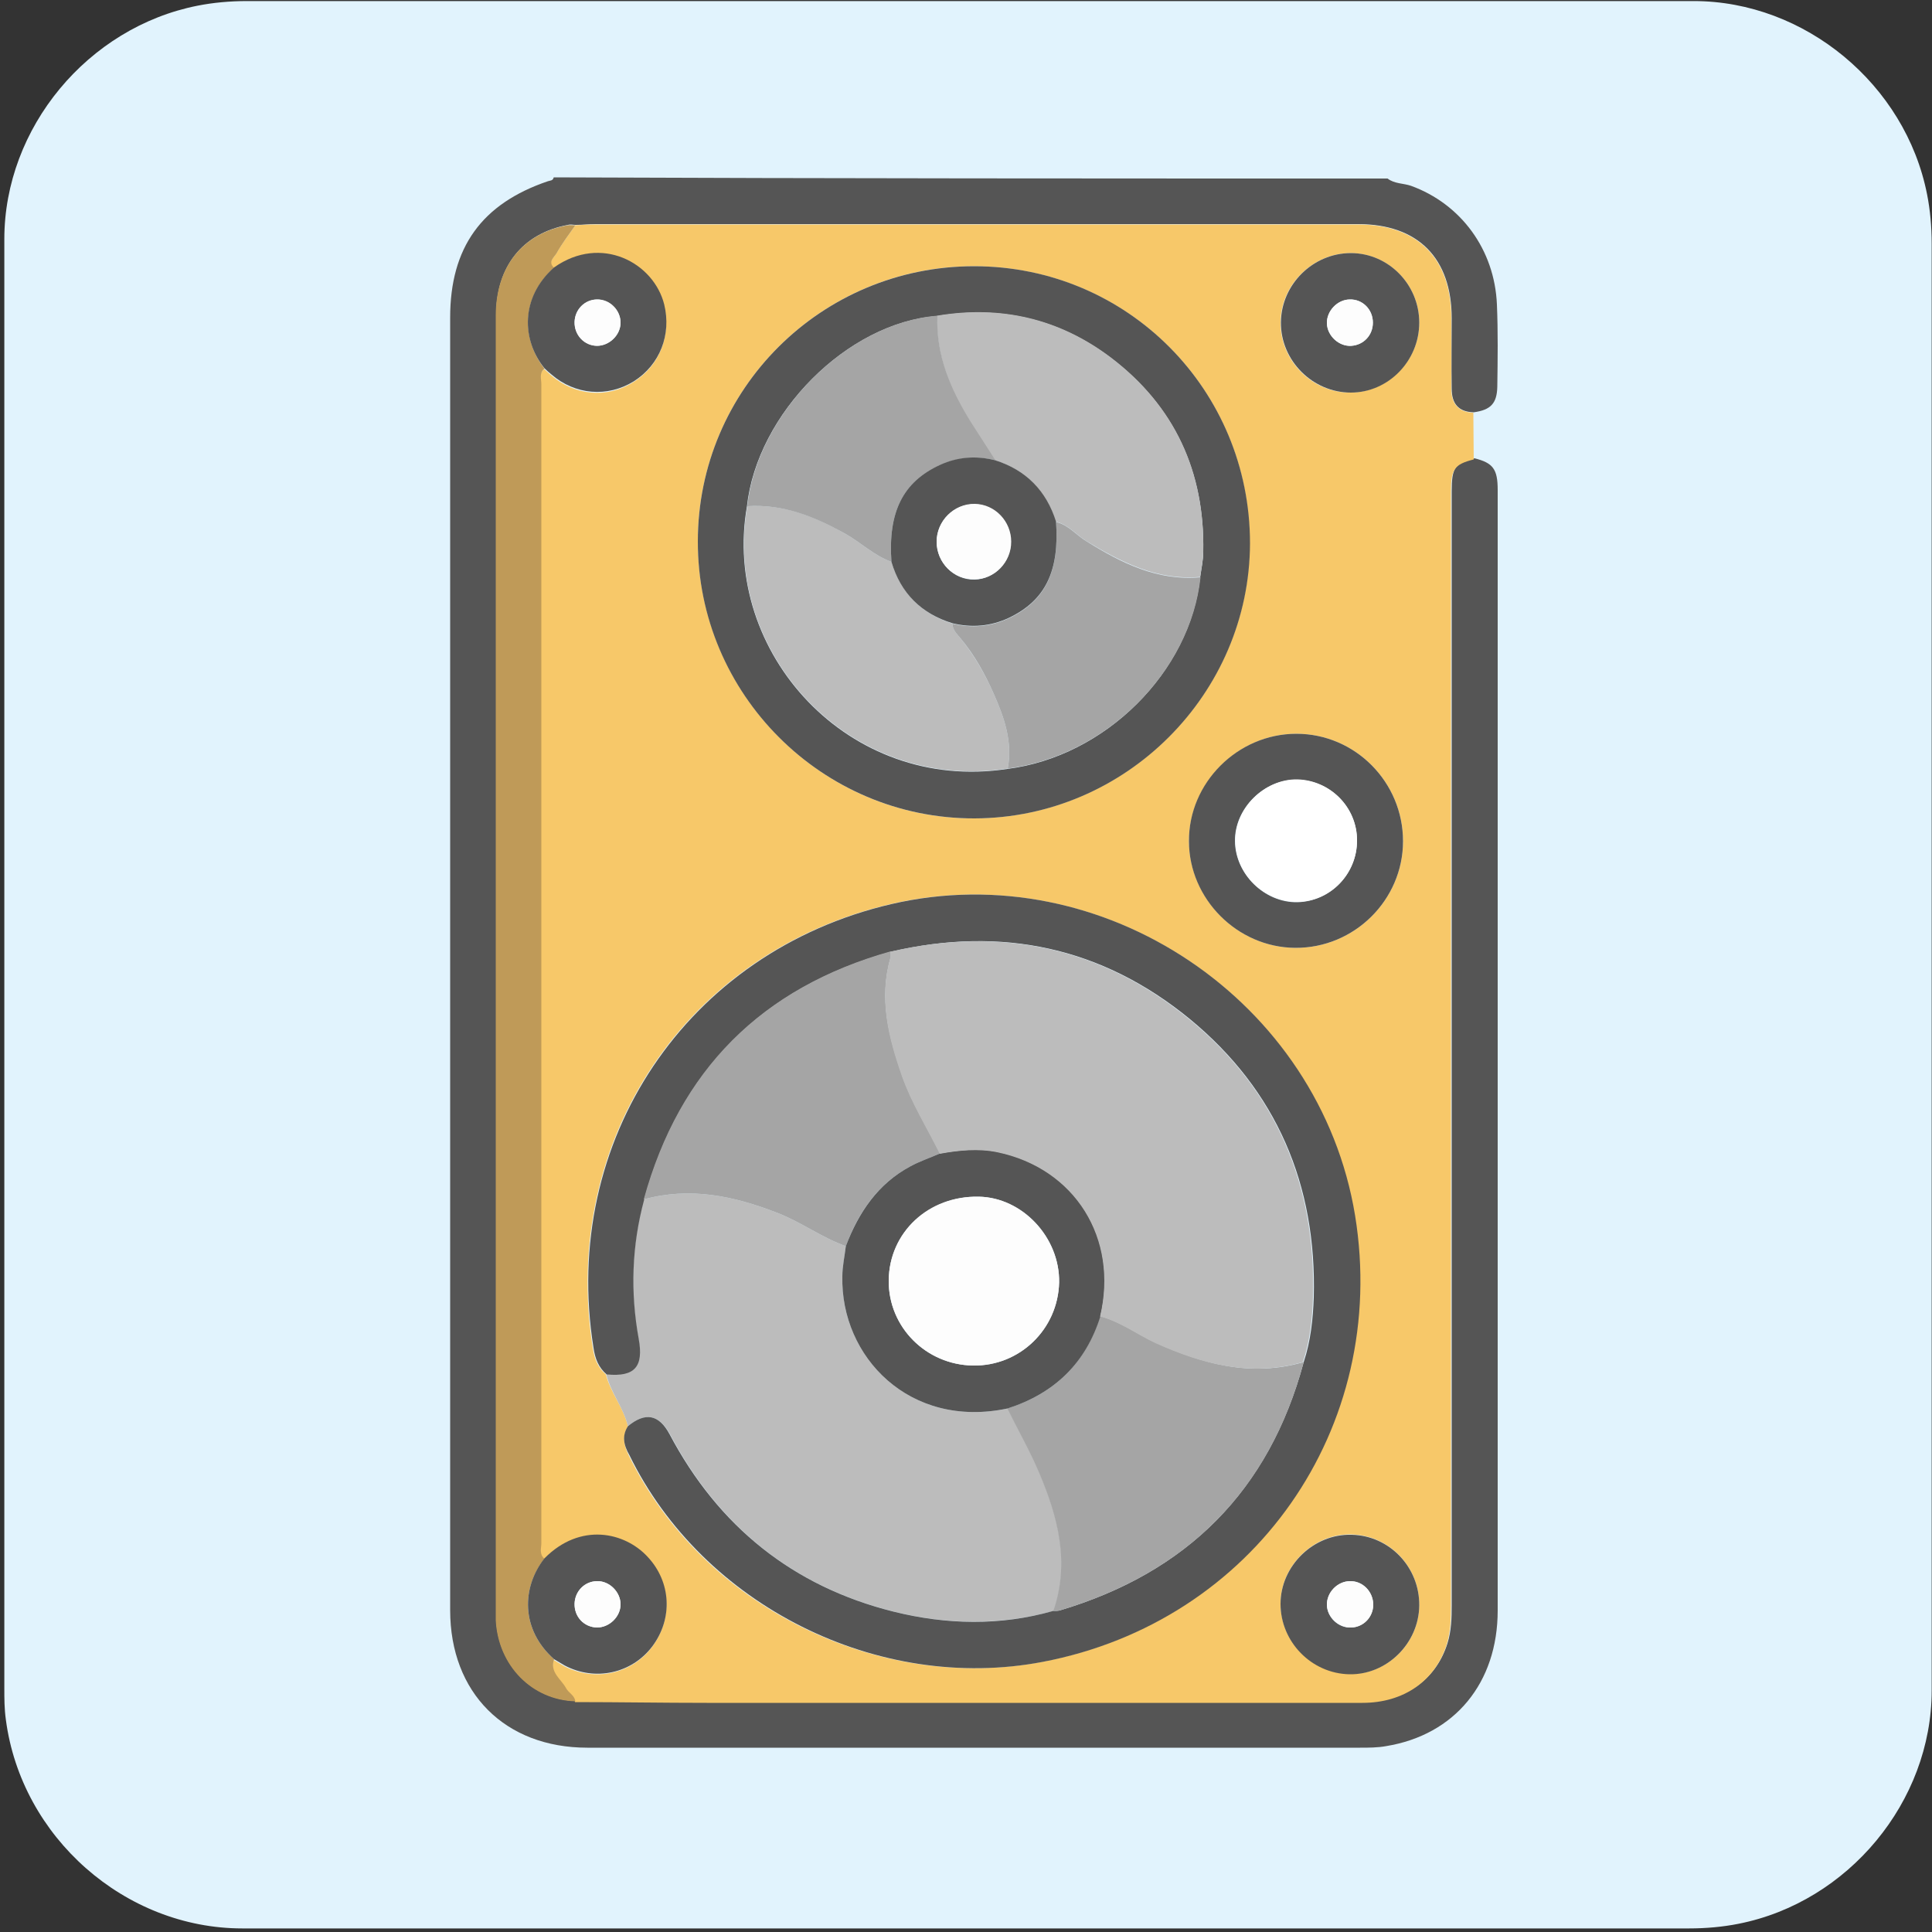 <svg xmlns="http://www.w3.org/2000/svg" viewBox="0 0 500 500" overflow="hidden" preserveAspectRatio="xMidYMid meet" id="eaf-b2fa-0"><rect x="0" y="0" width="500" height="500" fill="#333333" stroke="none"/><defs><clipPath id="eaf-b2fa-1"><rect x="0" y="0" width="500" height="500"></rect></clipPath><style>#eaf-b2fa-0 * {animation: 7000ms linear infinite normal both running;offset-rotate:0deg}@keyframes eaf-b2fa-2{0%,100%{transform:translate(405.585px,350.9px)}}@keyframes eaf-b2fa-3{0%{animation-timing-function:step-start}0.96%{transform:scale(0,0);animation-timing-function:ease-in-out}8.1%{transform:scale(1,1);animation-timing-function:ease-in-out}15.24%{transform:scale(0,0);animation-timing-function:ease-in-out}22.39%{transform:scale(1,1);animation-timing-function:ease-in-out}29.51%{transform:scale(0,0)}29.53%{transform:scale(0,0);animation-timing-function:ease-in-out}36.67%{transform:scale(1,1);animation-timing-function:ease-in-out}43.81%{transform:scale(0,0);animation-timing-function:ease-in-out}60.96%,100%{transform:scale(1.5,1.5)}}@keyframes eaf-b2fa-4{0%,100%{transform:translate(-413.585px,-350.9px)}}@keyframes eaf-b2fa-5{0%,0.96%{opacity:1}8.1%{opacity:1;animation-timing-function:ease-in-out}15.24%{opacity:0;animation-timing-function:ease-in-out}22.39%{opacity:1;animation-timing-function:ease-in-out}29.53%{opacity:0;animation-timing-function:ease-in-out}36.67%{opacity:1;animation-timing-function:ease-in-out}43.81%{opacity:0;animation-timing-function:ease-in-out}50%{opacity:1;animation-timing-function:ease-in-out}60.94%,100%{opacity:0}}@keyframes eaf-b2fa-6{0%,100%{transform:translate(90.817px,133.8px)}}@keyframes eaf-b2fa-7{0%,100%{transform:translate(-87.252px,-133.8px)}}@keyframes eaf-b2fa-8{0%,100%{transform:translate(91.315px,350.9px)}}@keyframes eaf-b2fa-9{0%{transform:scale(0,0);animation-timing-function:ease-in-out}7.14%{transform:scale(1,1);animation-timing-function:ease-in-out}14.29%{transform:scale(0,0);animation-timing-function:ease-in-out}21.43%{transform:scale(1,1);animation-timing-function:ease-in-out}28.56%{transform:scale(0,0)}28.57%{transform:scale(0,0);animation-timing-function:ease-in-out}35.71%{transform:scale(1,1);animation-timing-function:ease-in-out}42.86%{transform:scale(0,0);animation-timing-function:ease-in-out}60%,100%{transform:scale(1.5,1.5)}}@keyframes eaf-b2fa-10{0%,100%{transform:translate(-87.315px,-350.9px)}}@keyframes eaf-b2fa-11{0%{opacity:1}7.14%{opacity:1;animation-timing-function:ease-in-out}14.29%{opacity:0;animation-timing-function:ease-in-out}21.43%{opacity:1;animation-timing-function:ease-in-out}28.57%{opacity:0;animation-timing-function:ease-in-out}35.71%{opacity:1;animation-timing-function:ease-in-out}42.86%{opacity:0;animation-timing-function:ease-in-out}49.04%{opacity:1;animation-timing-function:ease-in-out}59.99%,100%{opacity:0}}@keyframes eaf-b2fa-12{0%,100%{transform:translate(405.585px,133.8px)}}@keyframes eaf-b2fa-13{0%,100%{transform:translate(-413.585px,-133.8px)}}</style></defs><g clip-path="url('#eaf-b2fa-1')" style="isolation: isolate;"><g><g transform="matrix(4 0 0 4 -827.28 -2254.526)"><path fill="#e1f3fd" d="m331.8 626.1c0 15.6 0 31.3 0 46.9c0 7.2 -5.4 13.7 -12.5 15.1c-1 0.2 -2.1 0.3 -3.2 0.3c-31.2 0 -62.4 0 -93.6 0c-7.6 0 -14.3 -5.9 -15.3 -13.5c-0.1 -0.7 -0.1 -1.4 -0.1 -2c0 -31.3 0 -62.5 0 -93.8c0 -7.2 5.4 -13.7 12.5 -15.1c1 -0.2 2.1 -0.3 3.2 -0.3c31.2 0 62.4 0 93.6 0c7.2 0 13.7 5.4 15.1 12.5c0.2 1 0.3 2.1 0.3 3.2c0 15.6 0 31.1 0 46.7z"></path></g><g><path fill="#555" d="m359.1 46.2c1.8 1.4 4.1 1.2 6.1 1.9c12.9 4.7 21.6 16.5 22.2 30.7c0.3 7.1 0.2 14.2 0.1 21.3c-0.1 4.3 -1.7 6 -6.1 6.6c-4 -0.1 -5.7 -2.3 -5.7 -6.1c-0.1 -6.1 0 -12.2 0 -18.2c0 -15.6 -8.7 -24.4 -24.2 -24.4c-65.8 0 -131.6 0 -197.4 0c-1.7 0 -3.4 0.2 -5.1 0.2c-0.7 0 -1.3 -0.2 -2 0c-11.8 2.2 -18.6 10.8 -18.6 23.4c0 111.7 0 223.5 0 335.2c0 0.8 0 1.6 0 2.4c0.6 11.8 9.4 20.7 20.6 21c11.4 0.1 22.7 0.2 34.1 0.2c56.6 0 113.1 0 169.7 0c10.7 0 18.8 -5.6 21.8 -15.1c1 -3.2 1.1 -6.5 1.1 -9.8c0 -96.1 0 -192.2 0 -288.3c0 -6.2 0.8 -7.3 5.9 -8.6c4.8 1.2 6 2.8 6 8.2c0 28.4 0 56.9 0 85.3c0 68.2 0 136.5 0 204.7c0 18.7 -11.1 32.2 -28.9 35.1c-2.2 0.4 -4.5 0.4 -6.7 0.4c-66.7 0 -133.3 0 -200 0c-21.3 0 -35.5 -14.2 -35.5 -35.6c0 -111.5 0 -223 0 -334.5c0 -18.2 8.2 -29.5 25.3 -35.3c0.6 -0.2 1.3 -0.1 1.5 -1c71.9 0.3 143.9 0.3 215.8 0.3z"></path><path fill="#f7c869" d="m148.9 58.3c1.7 -0.1 3.4 -0.2 5.1 -0.2c65.8 0 131.6 0 197.4 0c15.5 0 24.2 8.7 24.2 24.4c0 6.1 0 12.2 0 18.2c0 3.7 1.8 6 5.7 6.1c0 4 0.1 8.1 0.1 12.1c-5.1 1.3 -5.9 2.5 -5.9 8.6c0 96.1 0 192.2 0 288.3c0 3.3 -0.1 6.6 -1.1 9.8c-3 9.4 -11.1 15.1 -21.8 15.1c-56.6 0 -113.1 0 -169.7 0c-11.4 0 -22.7 -0.2 -34.1 -0.2c-0.2 -1.6 -1.8 -2.2 -2.4 -3.4c-1.3 -2.4 -4.3 -4.1 -3.1 -7.5c0.9 0.5 1.8 1.1 2.7 1.6c7.9 4.1 17.4 2.1 22.7 -4.9c5.4 -7.2 5 -16.7 -1.2 -23.2c-5.9 -6.3 -17.5 -8.9 -26.7 0.4c-1.4 -1.1 -0.8 -2.7 -0.8 -4.1c0 -99.9 0 -199.9 0 -299.8c0 -1.4 -0.6 -2.9 0.8 -4.1c0.6 0.5 1.2 1.1 1.8 1.6c6.1 5.3 14.5 6.1 21.3 1.8c6.8 -4.2 9.9 -12.1 7.9 -19.9c-2.7 -10.8 -16.4 -18.3 -28.5 -9.6c-1.7 -1.5 0 -2.7 0.6 -3.7c1.5 -2.6 3.3 -5 5 -7.4zm13.6 310.8c-1.5 2.5 -1.1 4.9 0.2 7.5c18.9 38.9 64.3 61.6 106.9 53.5c54.7 -10.4 89.9 -60.6 80.9 -115.5c-9 -55.7 -65.2 -93.4 -120.1 -80.6c-52.8 12.3 -85.5 61.1 -77 114.8c0.4 2.8 1.3 5.1 3.4 6.9c1.2 4.7 4.6 8.6 5.7 13.4zm18.1 -229c0 39.5 32.2 71.8 71.5 71.7c39.1 -0.1 71.3 -32.2 71.3 -71.2c0.1 -39.8 -31.7 -71.7 -71.4 -71.7c-39.4 0 -71.4 31.8 -71.4 71.2zm182.5 77.6c0 -15.3 -12.4 -27.8 -27.6 -27.8c-15.1 0 -27.8 12.7 -27.8 27.8c0.1 15 12.6 27.5 27.5 27.6c15.3 0.1 27.9 -12.4 27.9 -27.6zm4.2 197.8c0.1 -9.9 -7.6 -18.1 -17.5 -18.4c-9.8 -0.3 -18.4 8.1 -18.4 17.9c0 9.8 8 17.9 17.8 18.2c9.7 0.3 18 -7.9 18.1 -17.7zm0 -332c0 -9.9 -8 -18 -17.8 -18c-9.7 0 -18 8.1 -18.1 17.9c-0.1 9.9 8.2 18.3 18.1 18.2c9.8 -0.1 17.8 -8.3 17.8 -18.1z"></path><path fill="#bf9a58" d="m143.4 429.4c-1.2 3.4 1.8 5.1 3.1 7.5c0.6 1.2 2.2 1.8 2.4 3.4c-11.2 -0.3 -20 -9.2 -20.6 -21c0 -0.8 0 -1.6 0 -2.4c0 -111.7 0 -223.5 0 -335.2c0 -12.6 6.9 -21.3 18.6 -23.4c0.6 -0.1 1.3 0 2 0c-1.7 2.4 -3.5 4.8 -4.9 7.3c-0.6 1 -2.3 2.2 -0.6 3.7c-8.8 7.8 -8.3 18.7 -2.5 26.1c-1.4 1.1 -0.8 2.7 -0.8 4.1c0 99.9 0 199.9 0 299.8c0 1.4 -0.6 2.9 0.8 4.1c-5.9 7.4 -6.2 18.3 2.5 26z"></path><path fill="#bcbcbc" d="m162.5 369.1c-1.1 -4.8 -4.5 -8.7 -5.6 -13.5c7.3 0.7 9.6 -1.9 8.3 -9.2c-2.2 -12.1 -1.7 -24.1 1.4 -36c12 -3.3 23.3 -0.9 34.6 3.5c6.2 2.4 11.5 6.4 17.7 8.6c-0.3 2.6 -0.9 5.2 -0.9 7.8c-0.5 20.8 17.4 39.6 42.8 34.2c2.8 5.5 5.8 10.9 8.2 16.6c4.9 11.5 8 23.3 3.7 35.8c-13.8 3.8 -27.6 3.6 -41.3 0.2c-26.2 -6.5 -45.4 -22.1 -58 -45.9c-2.9 -5.2 -6.4 -5.8 -10.9 -2.1z"></path><path fill="#555" d="m162.5 369.1c4.5 -3.7 8 -3.1 10.8 2.1c12.6 23.8 31.9 39.4 58 45.9c13.7 3.4 27.6 3.7 41.3 -0.2c0.5 0 1.1 0 1.6 -0.1c32.9 -9.8 54.2 -30.9 63.2 -64.3c1.8 -5.4 2.4 -11.1 2.6 -16.7c0.8 -29.1 -9.6 -53.6 -32.1 -72.1c-22.7 -18.6 -48.7 -24.1 -77.3 -17.4c-33.4 9.3 -54.7 30.7 -63.9 64.2c-3.2 11.9 -3.6 23.9 -1.4 36c1.3 7.2 -1 9.9 -8.3 9.2c-2.1 -1.8 -3 -4.1 -3.4 -6.9c-8.6 -53.6 24.2 -102.5 77 -114.8c54.8 -12.8 111 25 120.1 80.6c8.9 54.9 -26.2 105.1 -80.9 115.5c-42.5 8.1 -87.9 -14.6 -106.9 -53.5c-1.5 -2.6 -2 -5 -0.4 -7.5z"></path><path fill="#555" d="m180.6 140.1c0 -39.4 32 -71.2 71.5 -71.2c39.7 0 71.4 32 71.4 71.7c-0.1 39 -32.2 71.1 -71.3 71.2c-39.4 0.1 -71.7 -32.2 -71.6 -71.7zm12.7 -9c-6.6 37.7 26.3 74.2 67.4 67.9c25.3 -3.2 47.3 -25 49.9 -49.6c0.3 -2.2 0.8 -4.4 0.8 -6.6c0.4 -20.6 -7.4 -37.6 -23.8 -50.1c-13.3 -10.1 -28.5 -13.7 -45.1 -10.9c-23.2 1.7 -46.6 25.2 -49.2 49.3z"></path><path fill="#555" d="m363.1 217.7c0 15.2 -12.6 27.7 -27.9 27.6c-15 -0.1 -27.5 -12.7 -27.5 -27.6c-0.1 -15.1 12.6 -27.8 27.8 -27.8c15.2 0 27.6 12.5 27.6 27.8zm-11.9 -0.2c0 -8.6 -6.9 -15.6 -15.6 -15.7c-8.5 -0.1 -16.1 7.4 -16 15.9c0.1 8.5 7.6 15.9 16.1 15.8c8.6 -0.2 15.5 -7.3 15.5 -16z"></path><path fill="#555" d="m367.3 415.5c-0.1 9.8 -8.4 18 -18.1 17.8c-9.8 -0.2 -17.8 -8.4 -17.8 -18.2c0 -9.9 8.6 -18.2 18.4 -17.9c9.8 0.2 17.6 8.4 17.5 18.3zm-17.9 -6.3c-3.2 0 -6.1 3 -6 6.2c0.1 3.2 3 6 6.3 5.8c3.2 -0.1 5.6 -2.7 5.7 -5.9c-0.1 -3.4 -2.7 -6.2 -6 -6.1z"></path><path fill="#555" d="m140.9 95.3c-5.9 -7.3 -6.3 -18.3 2.5 -26.1c12.2 -8.6 25.8 -1.2 28.5 9.6c1.9 7.8 -1.1 15.6 -7.9 19.9c-6.8 4.2 -15.2 3.5 -21.3 -1.8c-0.6 -0.5 -1.2 -1 -1.8 -1.6zm13.6 -5.8c3.2 0 6.1 -2.8 6.1 -6c0 -3.2 -2.9 -6 -6.1 -6c-3.2 0.1 -5.7 2.6 -5.8 5.8c-0.1 3.4 2.5 6.1 5.8 6.2z"></path><path fill="#555" d="m143.4 429.4c-8.7 -7.7 -8.4 -18.6 -2.5 -26.1c9.3 -9.4 20.8 -6.8 26.7 -0.4c6.1 6.5 6.6 16 1.2 23.2c-5.3 7 -14.8 9.1 -22.7 4.9c-0.9 -0.5 -1.8 -1.1 -2.7 -1.6zm11.1 -8.2c3.2 0 6.1 -2.8 6.1 -6c0 -3.2 -2.9 -6.1 -6.1 -6c-3.2 0.1 -5.7 2.6 -5.8 5.8c-0.1 3.4 2.4 6.1 5.8 6.2z"></path><path fill="#555" d="m367.3 83.5c0 9.9 -8 18.1 -17.7 18.1c-9.9 0 -18.2 -8.3 -18.1 -18.2c0.1 -9.8 8.3 -17.9 18.1 -17.9c9.7 0 17.7 8.1 17.7 18zm-18 -6c-3.2 0.1 -6 3 -5.9 6.2c0.1 3.2 3.1 6 6.3 5.8c3.2 -0.2 5.6 -2.7 5.6 -6c0 -3.4 -2.6 -6.1 -6 -6z"></path><path fill="#a5a5a5" d="m337.4 352.5c-8.9 33.4 -30.3 54.5 -63.2 64.3c-0.5 0.1 -1 0.1 -1.6 0.1c4.3 -12.5 1.2 -24.3 -3.7 -35.8c-2.4 -5.7 -5.5 -11.1 -8.2 -16.6c12.1 -3.8 20.2 -11.6 24 -23.9c5.3 1.4 9.6 4.7 14.5 6.9c12.3 5.6 24.7 8.9 38.2 5z"></path><path fill="#a5a5a5" d="m166.6 310.4c9.2 -33.5 30.5 -54.8 63.9 -64.2c0 0.5 0.1 1.1 0 1.6c-3.1 10.6 -0.5 20.6 3 30.6c2.5 7.1 6.5 13.4 9.8 20.1c-2.5 1.1 -5.2 2 -7.6 3.3c-8.5 4.5 -13.5 11.9 -16.8 20.7c-6.2 -2.2 -11.5 -6.2 -17.7 -8.6c-11.3 -4.4 -22.6 -6.8 -34.6 -3.5z"></path><path fill="#555" d="m218.9 322.5c3.3 -8.7 8.3 -16.2 16.8 -20.7c2.4 -1.3 5.1 -2.2 7.6 -3.3c4.9 -0.9 10 -1.4 14.9 -0.4c20.1 4.2 31.4 22.3 26.6 42.5c-3.8 12.2 -11.9 20 -24 23.9c-25.4 5.4 -43.3 -13.4 -42.8 -34.2c0 -2.6 0.6 -5.2 0.9 -7.8zm32.9 30.9c12.1 0.2 22 -9.4 22.3 -21.5c0.2 -11.7 -9.5 -22 -20.8 -22.2c-13 -0.2 -23.2 9.3 -23.3 21.7c-0.1 12 9.6 21.8 21.8 22z"></path><path fill="#bcbcbc" d="m284.7 340.7c4.8 -20.2 -6.5 -38.3 -26.6 -42.5c-4.9 -1 -10 -0.5 -14.9 0.4c-3.3 -6.7 -7.3 -13 -9.8 -20.1c-3.5 -10 -6 -20 -3 -30.6c0.1 -0.5 0 -1 0 -1.6c28.6 -6.6 54.6 -1.2 77.3 17.4c22.6 18.5 32.9 43 32.1 72.1c-0.2 5.6 -0.8 11.3 -2.6 16.7c-13.4 3.9 -25.9 0.6 -38.2 -4.9c-4.7 -2.2 -9 -5.5 -14.3 -6.9z"></path><path fill="#bcbcbc" d="m242.5 81.7c16.6 -2.8 31.8 0.8 45.1 10.9c16.4 12.5 24.2 29.4 23.8 50.1c0 2.2 -0.5 4.4 -0.8 6.6c-11.1 1 -20.4 -3.8 -29.5 -9.3c-2.6 -1.6 -4.7 -4.3 -7.9 -5c-2.5 -8 -7.7 -13.4 -15.8 -15.9c-2.1 -3.3 -4.2 -6.5 -6.3 -9.8c-5.2 -8.4 -8.9 -17.4 -8.6 -27.6z"></path><path fill="#bcbcbc" d="m260.8 198.9c-41.2 6.3 -74.1 -30.2 -67.4 -67.9c9.3 -0.6 17.4 2.6 25.3 7.1c4.1 2.3 7.5 5.7 12 7.3c2.5 8.1 7.7 13.4 15.8 16c0 1.6 1.2 2.7 2 3.7c3.6 4.4 6.4 9.3 8.7 14.5c2.7 6.1 4.9 12.4 3.6 19.3z"></path><path fill="#a5a5a5" d="m260.8 198.9c1.3 -6.9 -0.9 -13.2 -3.6 -19.3c-2.3 -5.2 -5 -10.1 -8.7 -14.5c-0.9 -1.1 -2 -2.1 -2 -3.7c5 1.2 9.9 0.8 14.6 -1.4c9.4 -4.5 13.1 -12 12.2 -24.9c3.2 0.7 5.2 3.4 7.9 5c9 5.6 18.3 10.3 29.5 9.3c-2.6 24.5 -24.6 46.3 -49.9 49.5z"></path><path fill="#a5a5a5" d="m230.7 145.4c-4.5 -1.6 -7.9 -5 -12 -7.3c-7.9 -4.4 -16 -7.7 -25.3 -7.1c2.6 -24.1 25.9 -47.5 49.2 -49.3c-0.4 10.2 3.4 19.1 8.7 27.6c2.1 3.3 4.2 6.5 6.3 9.8c-4.9 -1.1 -9.6 -0.8 -14.2 1.2c-9.7 4.4 -13.6 12.1 -12.7 25.1z"></path><path fill="#fff" d="m351.2 217.5c0 8.7 -6.9 15.8 -15.4 15.9c-8.6 0.1 -16.1 -7.2 -16.1 -15.8c-0.1 -8.4 7.5 -16 16 -15.9c8.5 0.2 15.5 7.2 15.5 15.8z"></path><path fill="#fdfdfd" d="m349.4 409.2c3.3 0 6 2.7 6 6.1c0 3.2 -2.5 5.8 -5.7 5.9c-3.2 0.1 -6.2 -2.6 -6.3 -5.8c-0.1 -3.3 2.7 -6.2 6 -6.2z"></path><path fill="#fdfdfd" d="m154.5 89.5c-3.3 0 -5.9 -2.8 -5.8 -6.2c0.1 -3.2 2.6 -5.8 5.8 -5.8c3.3 -0.1 6.1 2.7 6.1 6c0 3.2 -2.9 6 -6.1 6z"></path><path fill="#fdfdfd" d="m154.5 421.2c-3.4 -0.1 -5.9 -2.8 -5.8 -6.2c0.1 -3.2 2.6 -5.8 5.8 -5.8c3.2 -0.1 6.1 2.8 6.1 6c0 3.2 -2.9 6 -6.1 6z"></path><path fill="#fdfdfd" d="m349.3 77.5c3.3 -0.1 6 2.6 6 6c0 3.2 -2.4 5.8 -5.6 6c-3.2 0.2 -6.2 -2.6 -6.3 -5.8c-0.1 -3.2 2.7 -6.2 5.9 -6.2z"></path><path fill="#fdfdfd" d="m251.8 353.4c-12.2 -0.2 -21.9 -10 -21.8 -22c0.1 -12.5 10.3 -22 23.3 -21.7c11.3 0.2 21 10.6 20.8 22.2c-0.3 12.1 -10.2 21.7 -22.3 21.5z"></path><path fill="#555" d="m230.7 145.4c-0.9 -13 3 -20.7 12.6 -25.1c4.6 -2.1 9.4 -2.4 14.2 -1.2c8 2.5 13.3 7.9 15.8 15.9c0.9 12.9 -2.8 20.4 -12.2 24.9c-4.7 2.2 -9.6 2.6 -14.6 1.4c-8.1 -2.5 -13.4 -7.8 -15.8 -15.9zm11.7 -5.2c0 5.4 4.4 9.9 9.8 9.8c5.1 -0.1 9.4 -4.5 9.4 -9.7c0 -5.3 -4.2 -9.7 -9.4 -9.8c-5.3 -0.1 -9.8 4.3 -9.8 9.7z"></path><path fill="#fdfdfd" d="m242.4 140.2c0 -5.4 4.5 -9.9 9.9 -9.8c5.2 0.1 9.4 4.5 9.4 9.8c0 5.3 -4.3 9.7 -9.4 9.7c-5.5 0.2 -9.9 -4.3 -9.9 -9.7z"></path></g><g transform="matrix(0 0 0 0 405.585 350.9)" style="animation-name: eaf-b2fa-2, eaf-b2fa-3, eaf-b2fa-4, eaf-b2fa-5; animation-composition: replace, add, add, replace;"><path fill="#c90606" d="m439.8 362.9c-2.7 0 -5.3 0 -8 -0.1c-7.7 -0.1 -12.8 -5 -12.9 -12.1c0 -7.2 5.2 -12.3 12.8 -12.4c6.8 -0.1 13.6 -0.1 20.3 -0.1c6.9 0 13.7 0 20.4 0.1c3.7 0 7.1 1.4 9.4 3.8c2.2 2.3 3.4 5.4 3.3 8.8c-0.2 7 -5.4 11.8 -13.1 11.9c-2.7 0 -5.5 0.1 -8.2 0.1c-2 0 -4.1 0 -6.1 0c-2 0 -4.1 0 -6.1 0c-2 0 -3.9 0 -5.9 0c-1.9 0 -3.9 0 -5.9 0z"></path><path fill="#c90606" d="m425.7 322.3c-3.2 0 -6.3 -1.3 -8.6 -3.7c-4.8 -5 -4.7 -12.1 0.4 -17.3c5.8 -6 11.8 -12 17.5 -17.8c3.1 -3.2 6.2 -6.3 9.4 -9.5c2.6 -2.6 5.7 -4 9 -4c1.6 0 3.2 0.3 4.8 0.9c4.2 1.6 7 5.3 7.6 9.9l0 0.3l0 0.3c0 3.8 -1.3 7.1 -4.2 10c-2.2 2.3 -4.5 4.5 -6.7 6.8c-6.5 6.6 -13.2 13.4 -19.9 20.1c-2.7 2.6 -6 4 -9.3 4z"></path><path fill="#c90606" d="m453.2 431.5c-2.2 0 -5.5 -0.7 -8.7 -3.9c-5 -5 -10.1 -10.1 -15.1 -15.2l-5.4 -5.4c-0.7 -0.7 -1.3 -1.3 -2 -2c-1.6 -1.6 -3.3 -3.3 -5 -5.1c-4.7 -5.3 -4.6 -12.6 0.3 -17.3c2.4 -2.3 5.3 -3.5 8.4 -3.5c3.2 0 6.3 1.4 9 4c6.3 6.2 12.5 12.5 18.6 18.7c2.8 2.8 5.6 5.7 8.4 8.5c2.3 2.3 3.7 5.3 4 8.5l0 0.5l-0.1 0.5c-0.7 6.3 -4.3 9.3 -7.2 10.6c-1.6 0.7 -3.4 1.1 -5.2 1.1z"></path></g><g transform="matrix(0 0 0 0 90.817 133.8)" style="animation-name: eaf-b2fa-6, eaf-b2fa-3, eaf-b2fa-7, eaf-b2fa-5; animation-composition: replace, add, add, replace;"><path fill="#c90606" d="m61.1 145.8c2.7 0 5.3 0 8 -0.1c7.7 -0.1 12.8 -5 12.9 -12.1c0 -7.2 -5.2 -12.3 -12.8 -12.4c-6.8 -0.1 -13.6 -0.1 -20.3 -0.1c-6.9 0 -13.7 0 -20.4 0.1c-3.7 0 -7.1 1.4 -9.4 3.8c-2.2 2.3 -3.4 5.4 -3.3 8.8c0.2 7 5.4 11.8 13.1 11.9c2.7 0 5.5 0.1 8.2 0.1c2 0 4.1 0 6.1 0c2 0 4.1 0 6.1 0c2 0 3.9 0 5.9 0c1.9 0 3.9 0 5.9 0z"></path><path fill="#c90606" d="m75.2 105.2c3.2 0 6.3 -1.3 8.6 -3.7c4.8 -5 4.7 -12.1 -0.4 -17.3c-5.8 -6 -11.8 -12 -17.5 -17.8c-3.1 -3.2 -6.2 -6.3 -9.4 -9.5c-2.6 -2.6 -5.7 -4 -9 -4c-1.6 0 -3.2 0.3 -4.8 0.9c-4.2 1.6 -7 5.3 -7.6 9.9l0 0.3l0 0.3c0 3.8 1.3 7.1 4.2 10c2.2 2.3 4.5 4.5 6.7 6.8c6.5 6.6 13.2 13.4 19.9 20.1c2.6 2.5 5.9 4 9.3 4z"></path><path fill="#c90606" d="m47.6 214.4c2.2 0 5.5 -0.7 8.7 -3.9c5 -5 10.1 -10.1 15.1 -15.2l5.4 -5.5c0.7 -0.7 1.3 -1.3 2 -2c1.6 -1.6 3.3 -3.3 5 -5.1c4.7 -5.3 4.6 -12.6 -0.3 -17.3c-2.4 -2.3 -5.3 -3.5 -8.4 -3.5c-3.2 0 -6.3 1.4 -9 4c-6.3 6.2 -12.5 12.5 -18.6 18.7c-2.8 2.8 -5.6 5.7 -8.4 8.5c-2.3 2.3 -3.7 5.3 -4 8.5l0 0.5l0.1 0.5c0.7 6.3 4.3 9.3 7.2 10.6c1.7 0.8 3.4 1.2 5.2 1.2z"></path></g><g transform="matrix(0 0 0 0 91.315 350.9)" style="animation-name: eaf-b2fa-8, eaf-b2fa-9, eaf-b2fa-10, eaf-b2fa-11; animation-composition: replace, add, add, replace;"><path fill="#c90606" d="m61.1 362.9c2.7 0 5.3 0 8 -0.1c7.7 -0.1 12.8 -5 12.9 -12.1c0 -7.2 -5.2 -12.3 -12.8 -12.4c-6.8 -0.1 -13.6 -0.1 -20.3 -0.1c-6.9 0 -13.7 0 -20.4 0.1c-3.7 0 -7.1 1.4 -9.4 3.8c-2.2 2.3 -3.4 5.4 -3.3 8.8c0.2 7 5.4 11.8 13.1 11.9c2.7 0 5.5 0.1 8.2 0.1c2 0 4.1 0 6.1 0c2 0 4.1 0 6.1 0c2 0 3.9 0 5.9 0c1.9 0 3.9 0 5.9 0z"></path><path fill="#c90606" d="m75.2 322.3c3.2 0 6.3 -1.3 8.6 -3.7c4.8 -5 4.7 -12.1 -0.4 -17.3c-5.8 -6 -11.8 -12 -17.5 -17.8c-3.1 -3.2 -6.2 -6.3 -9.4 -9.5c-2.6 -2.6 -5.7 -4 -9 -4c-1.6 0 -3.2 0.3 -4.8 0.9c-4.2 1.6 -7 5.3 -7.6 9.9l0 0.3l0 0.3c0 3.8 1.3 7.1 4.2 10c2.2 2.3 4.5 4.5 6.7 6.8c6.5 6.6 13.2 13.4 19.9 20.1c2.6 2.6 5.9 4 9.3 4z"></path><path fill="#c90606" d="m47.6 431.5c2.2 0 5.5 -0.7 8.7 -3.9c5 -5 10.1 -10.1 15.1 -15.2l5.4 -5.5c0.7 -0.7 1.3 -1.3 2 -2c1.6 -1.6 3.3 -3.3 5 -5.1c4.7 -5.3 4.6 -12.6 -0.3 -17.3c-2.4 -2.3 -5.3 -3.5 -8.4 -3.5c-3.2 0 -6.3 1.4 -9 4c-6.3 6.2 -12.5 12.5 -18.6 18.7c-2.8 2.8 -5.6 5.7 -8.4 8.5c-2.3 2.3 -3.7 5.3 -4 8.5l0 0.5l0.1 0.5c0.7 6.3 4.3 9.3 7.2 10.6c1.7 0.8 3.4 1.2 5.2 1.2z"></path></g><g transform="matrix(0 0 0 0 405.585 133.8)" style="animation-name: eaf-b2fa-12, eaf-b2fa-9, eaf-b2fa-13, eaf-b2fa-11; animation-composition: replace, add, add, replace;"><path fill="#c90606" d="m439.8 145.8c-2.7 0 -5.3 0 -8 -0.1c-7.7 -0.1 -12.8 -5 -12.9 -12.1c0 -7.2 5.2 -12.3 12.8 -12.4c6.8 -0.1 13.6 -0.1 20.3 -0.1c6.9 0 13.7 0 20.4 0.1c3.7 0 7.1 1.4 9.4 3.8c2.2 2.3 3.4 5.4 3.3 8.8c-0.2 7 -5.4 11.8 -13.1 11.9c-2.7 0 -5.5 0.1 -8.2 0.1c-2 0 -4.1 0 -6.1 0c-2 0 -4.1 0 -6.1 0c-2 0 -3.9 0 -5.9 0c-1.9 0 -3.9 0 -5.9 0z"></path><path fill="#c90606" d="m425.7 105.2c-3.2 0 -6.3 -1.3 -8.6 -3.7c-4.8 -5 -4.7 -12.1 0.4 -17.3c5.8 -6 11.8 -12 17.5 -17.8c3.1 -3.2 6.2 -6.3 9.4 -9.5c2.6 -2.6 5.7 -4 9 -4c1.6 0 3.2 0.3 4.8 0.9c4.2 1.6 7 5.3 7.6 9.9l0 0.3l0 0.3c0 3.8 -1.3 7.1 -4.2 10c-2.2 2.3 -4.5 4.5 -6.7 6.8c-6.5 6.6 -13.2 13.4 -19.9 20.1c-2.7 2.5 -6 4 -9.3 4z"></path><path fill="#c90606" d="m453.2 214.4c-2.2 0 -5.5 -0.7 -8.7 -3.9c-5 -5 -10.1 -10.1 -15.1 -15.2l-5.4 -5.5c-0.7 -0.7 -1.3 -1.3 -2 -2c-1.6 -1.6 -3.3 -3.3 -5 -5.1c-4.7 -5.3 -4.6 -12.6 0.3 -17.3c2.4 -2.3 5.3 -3.5 8.4 -3.5c3.2 0 6.3 1.4 9 4c6.3 6.2 12.5 12.5 18.6 18.7c2.8 2.8 5.6 5.7 8.4 8.5c2.3 2.3 3.7 5.3 4 8.5l0 0.5l-0.1 0.5c-0.7 6.3 -4.3 9.3 -7.2 10.6c-1.6 0.8 -3.4 1.2 -5.2 1.2z"></path></g></g></g></svg>